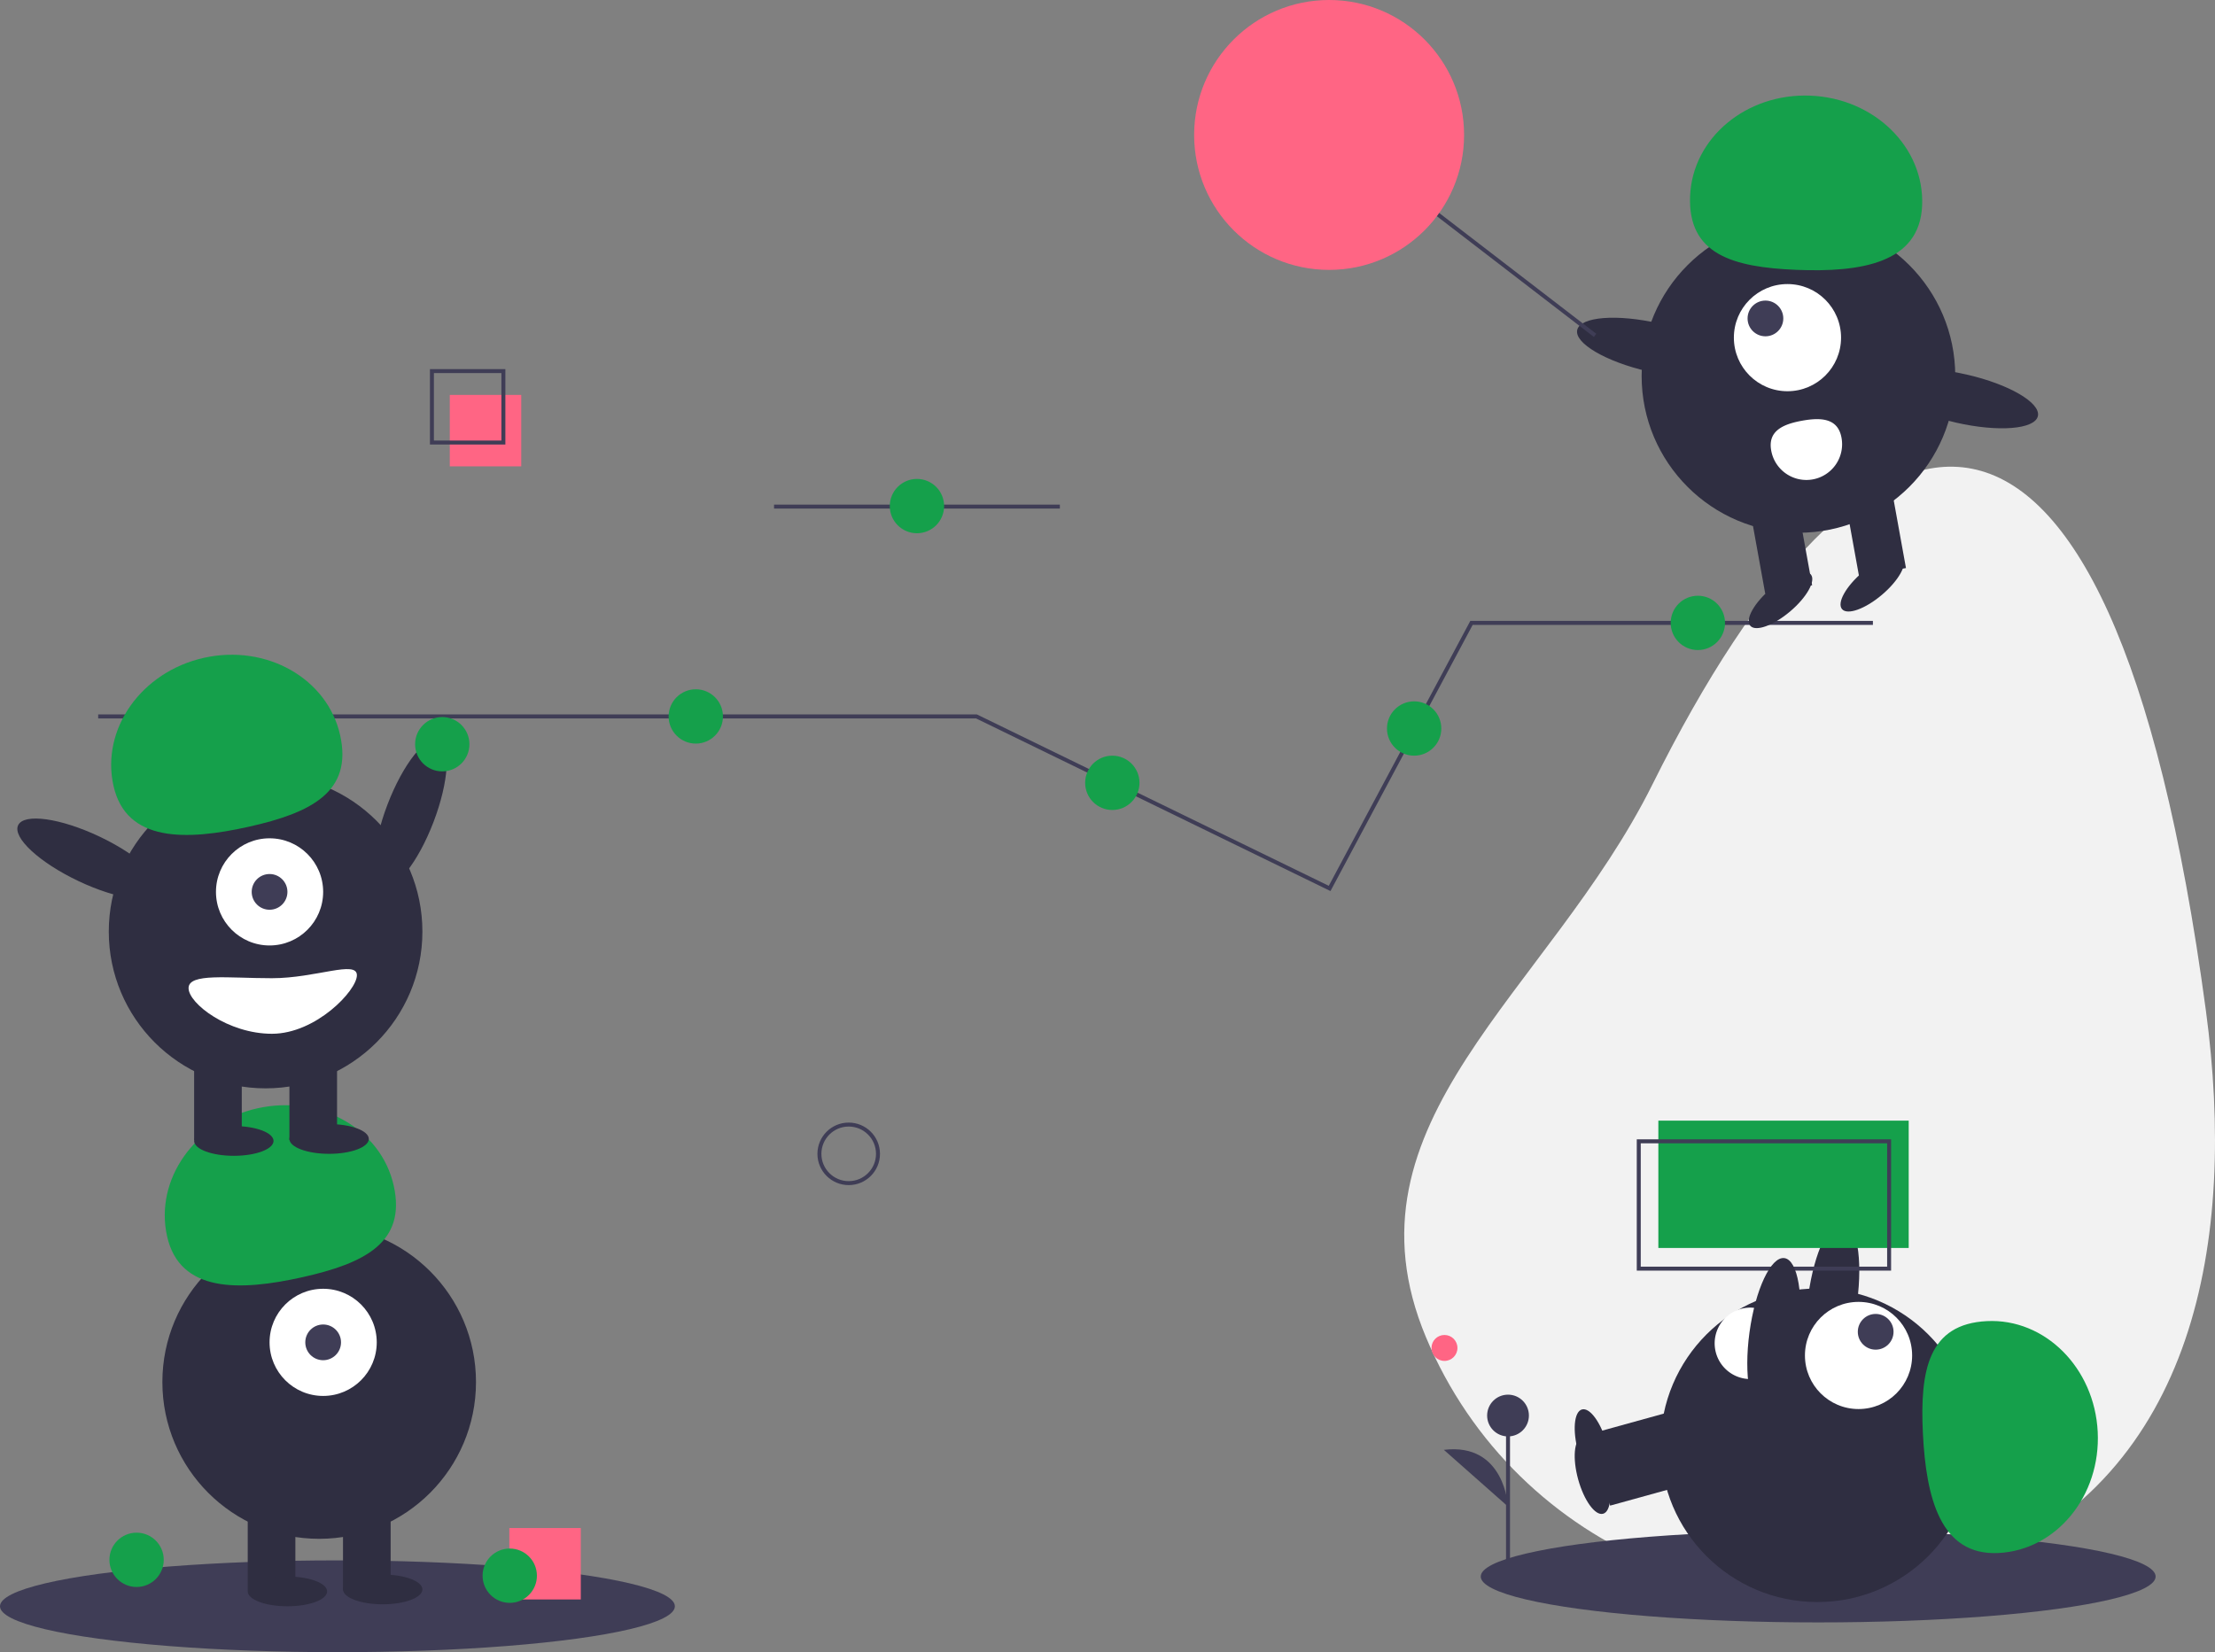<svg xmlns="http://www.w3.org/2000/svg" id="b32a285a-6b04-4396-8e15-f52ff515c3cb" data-name="Layer 1" width="1115.914" height="832.564" viewBox="0 0 1115.914 832.564" class="injected-svg gridItem__media" xmlns:xlink="http://www.w3.org/1999/xlink"><rect x="0" y="0" width="1115.914" height="832.564" fill="#808080" stroke="none"/><title>good team</title><line x1="389.957" y1="255.282" x2="533.957" y2="255.282" fill="none" stroke="#3F3D56" stroke-miterlimit="10" stroke-width="2px"></line><ellipse cx="248.867" cy="443.498" rx="39.5" ry="12.4" transform="translate(-296.297 483.904) rotate(-69.082)" fill="#2F2E41"></ellipse><path d="M1153.378,543.014c15.666,116.589-5.666,233.305-114.169,278.753S805.904,816.101,760.456,707.599s61.785-173.424,114.169-278.753C981.001,214.952,1104.728,180.95,1153.378,543.014Z" transform="translate(-42.043 -33.718)" fill="#F2F2F2"></path><ellipse cx="916" cy="794.436" rx="170" ry="23.127" fill="#3F3D56"></ellipse><rect x="858.752" y="753.632" width="24" height="43" transform="translate(313.594 1787.214) rotate(-105.452)" fill="#2F2E41"></rect><ellipse cx="844.359" cy="777.24" rx="7.5" ry="20" transform="translate(-218.606 219.344) rotate(-15.452)" fill="#2F2E41"></ellipse><ellipse cx="965.361" cy="688.069" rx="39.5" ry="12.4" transform="translate(111.823 1518.548) rotate(-82.281)" fill="#2F2E41"></ellipse><circle cx="915.585" cy="728.299" r="79" fill="#2F2E41"></circle><rect x="858.752" y="739.632" width="24" height="43" transform="translate(327.088 1769.483) rotate(-105.452)" fill="#2F2E41"></rect><ellipse cx="844.359" cy="763.24" rx="7.5" ry="20" transform="translate(-214.876 218.838) rotate(-15.452)" fill="#2F2E41"></ellipse><circle cx="936.329" cy="683.043" r="27" fill="#FFFFFF"></circle><circle cx="944.963" cy="671.116" r="9" fill="#3F3D56"></circle><path d="M1048.858,816.306c29.235-1.463,51.625-28.808,50.01-61.076s-26.623-57.241-55.858-55.778-33.822,24.412-32.207,56.681S1019.623,817.769,1048.858,816.306Z" transform="translate(-42.043 -33.718)" fill="#15A04B"></path><path d="M925.341,728.592a18,18,0,0,1-2.904-35.883c9.909-.802,12.611,7.065,13.413,16.973S935.25,727.79,925.341,728.592Z" transform="translate(-42.043 -33.718)" fill="#FFFFFF"></path><polyline points="49.464 361.025 491.957 361.025 560.56 394.447 669.866 447.699 741.334 313.887 943.574 313.887" fill="none" stroke="#3F3D56" stroke-miterlimit="10" stroke-width="2px"></polyline><circle cx="222.811" cy="375.025" r="13.685" fill="#15A04B"></circle><circle cx="350.541" cy="361.025" r="13.685" fill="#15A04B"></circle><circle cx="560.384" cy="394.478" r="13.685" fill="#15A04B"></circle><circle cx="855.379" cy="313.887" r="13.685" fill="#15A04B"></circle><circle cx="712.443" cy="367.108" r="13.685" fill="#15A04B"></circle><circle cx="427.576" cy="581.441" r="14.756" fill="none" stroke="#3F3D56" stroke-miterlimit="10" stroke-width="2px"></circle><ellipse cx="170" cy="809.436" rx="170" ry="23.127" fill="#3F3D56"></ellipse><circle cx="160.805" cy="696.436" r="79" fill="#2F2E41"></circle><rect x="124.805" y="758.436" width="24" height="43" fill="#2F2E41"></rect><rect x="172.805" y="758.436" width="24" height="43" fill="#2F2E41"></rect><ellipse cx="144.805" cy="801.936" rx="20" ry="7.5" fill="#2F2E41"></ellipse><ellipse cx="192.805" cy="800.936" rx="20" ry="7.5" fill="#2F2E41"></ellipse><circle cx="162.805" cy="676.436" r="27" fill="#FFFFFF"></circle><circle cx="162.805" cy="676.436" r="9" fill="#3F3D56"></circle><path d="M126.215,656.687c-6.379-28.568,14.012-57.434,45.544-64.475s62.265,10.41,68.644,38.978-14.519,39.104-46.051,46.145S132.594,685.254,126.215,656.687Z" transform="translate(-42.043 -33.718)" fill="#15A04B"></path><circle cx="133.805" cy="469.436" r="79" fill="#2F2E41"></circle><rect x="97.805" y="531.436" width="24" height="43" fill="#2F2E41"></rect><rect x="145.805" y="531.436" width="24" height="43" fill="#2F2E41"></rect><ellipse cx="117.805" cy="574.936" rx="20" ry="7.5" fill="#2F2E41"></ellipse><ellipse cx="165.805" cy="573.936" rx="20" ry="7.5" fill="#2F2E41"></ellipse><circle cx="135.805" cy="449.436" r="27" fill="#FFFFFF"></circle><circle cx="135.805" cy="449.436" r="9" fill="#3F3D56"></circle><path d="M99.215,429.687c-6.379-28.568,14.012-57.434,45.544-64.475s62.265,10.41,68.644,38.978-14.519,39.104-46.051,46.145S105.594,458.254,99.215,429.687Z" transform="translate(-42.043 -33.718)" fill="#15A04B"></path><ellipse cx="86.867" cy="466.498" rx="12.4" ry="39.5" transform="translate(-413.895 311.359) rotate(-64.626)" fill="#2F2E41"></ellipse><path d="M137.043,531.655c0,7.732,19.909,23,42,23s42.805-21.768,42.805-29.5-20.713,1.5-42.805,1.5S137.043,523.923,137.043,531.655Z" transform="translate(-42.043 -33.718)" fill="#FFFFFF"></path><rect x="835.474" y="564.71" width="126.129" height="64.161" fill="#15A04B"></rect><rect x="825.603" y="575.129" width="126.129" height="64.161" fill="none" stroke="#3F3D56" stroke-miterlimit="10" stroke-width="2px"></rect><rect x="226.603" y="199" width="36" height="36" fill="#FF6584"></rect><rect x="217.603" y="187" width="36" height="36" fill="none" stroke="#3F3D56" stroke-miterlimit="10" stroke-width="2px"></rect><circle cx="906.052" cy="189.47" r="79" fill="#2F2E41"></circle><rect x="974.585" y="279.578" width="24" height="43" transform="matrix(-0.984, 0.178, -0.178, -0.984, 1968.981, 387.878)" fill="#2F2E41"></rect><rect x="927.353" y="288.128" width="24" height="43" transform="translate(1876.795 413.255) rotate(169.739)" fill="#2F2E41"></rect><ellipse cx="939.065" cy="336.103" rx="20" ry="7.5" transform="translate(-36.8 652.792) rotate(-40.261)" fill="#2F2E41"></ellipse><ellipse cx="985.313" cy="327.731" rx="20" ry="7.5" transform="translate(-20.433 680.698) rotate(-40.261)" fill="#2F2E41"></ellipse><circle cx="900.521" cy="170.146" r="27" fill="#FFFFFF"></circle><circle cx="889.424" cy="160.468" r="9" fill="#3F3D56"></circle><path d="M1010.415,137.245c1.188-29.247-24.019-54.019-56.301-55.331s-59.415,21.335-60.603,50.582,21.252,35.892,53.534,37.203S1009.227,166.492,1010.415,137.245Z" transform="translate(-42.043 -33.718)" fill="#15A04B"></path><ellipse cx="875.15" cy="208.796" rx="12.4" ry="39.5" transform="translate(434.061 981.455) rotate(-77.09)" fill="#2F2E41"></ellipse><ellipse cx="1030.224" cy="234.584" rx="12.4" ry="39.5" transform="translate(529.351 1152.636) rotate(-77.09)" fill="#2F2E41"></ellipse><path d="M969.793,254.321a18,18,0,1,1-35.424,6.413c-1.771-9.782,5.792-13.244,15.575-15.014S968.022,244.539,969.793,254.321Z" transform="translate(-42.043 -33.718)" fill="#FFFFFF"></path><line x1="712.603" y1="99" x2="803.603" y2="169" fill="none" stroke="#3F3D56" stroke-miterlimit="10" stroke-width="2px"></line><circle cx="669.603" cy="68" r="68" fill="#FF6584"></circle><ellipse cx="935.71" cy="706.84" rx="39.5" ry="12.4" transform="translate(67.553 1505.415) rotate(-82.281)" fill="#2F2E41"></ellipse><circle cx="68.811" cy="786.025" r="13.685" fill="#15A04B"></circle><rect x="256.603" y="770" width="36" height="36" fill="#FF6584"></rect><circle cx="256.811" cy="794.025" r="13.685" fill="#15A04B"></circle><circle cx="461.957" cy="255.025" r="13.685" fill="#15A04B"></circle><circle cx="727.721" cy="679.252" r="6.535" fill="#FF6584"></circle><line x1="759.739" y1="787.725" x2="759.739" y2="713.313" fill="#3F3D56" stroke="#3F3D56" stroke-miterlimit="10" stroke-width="2px"></line><circle cx="759.739" cy="713.313" r="10.523" fill="#3F3D56"></circle><path d="M801.782,792.893s-1.503-32.332-32.32-28.574" transform="translate(-42.043 -33.718)" fill="#3F3D56"></path></svg>